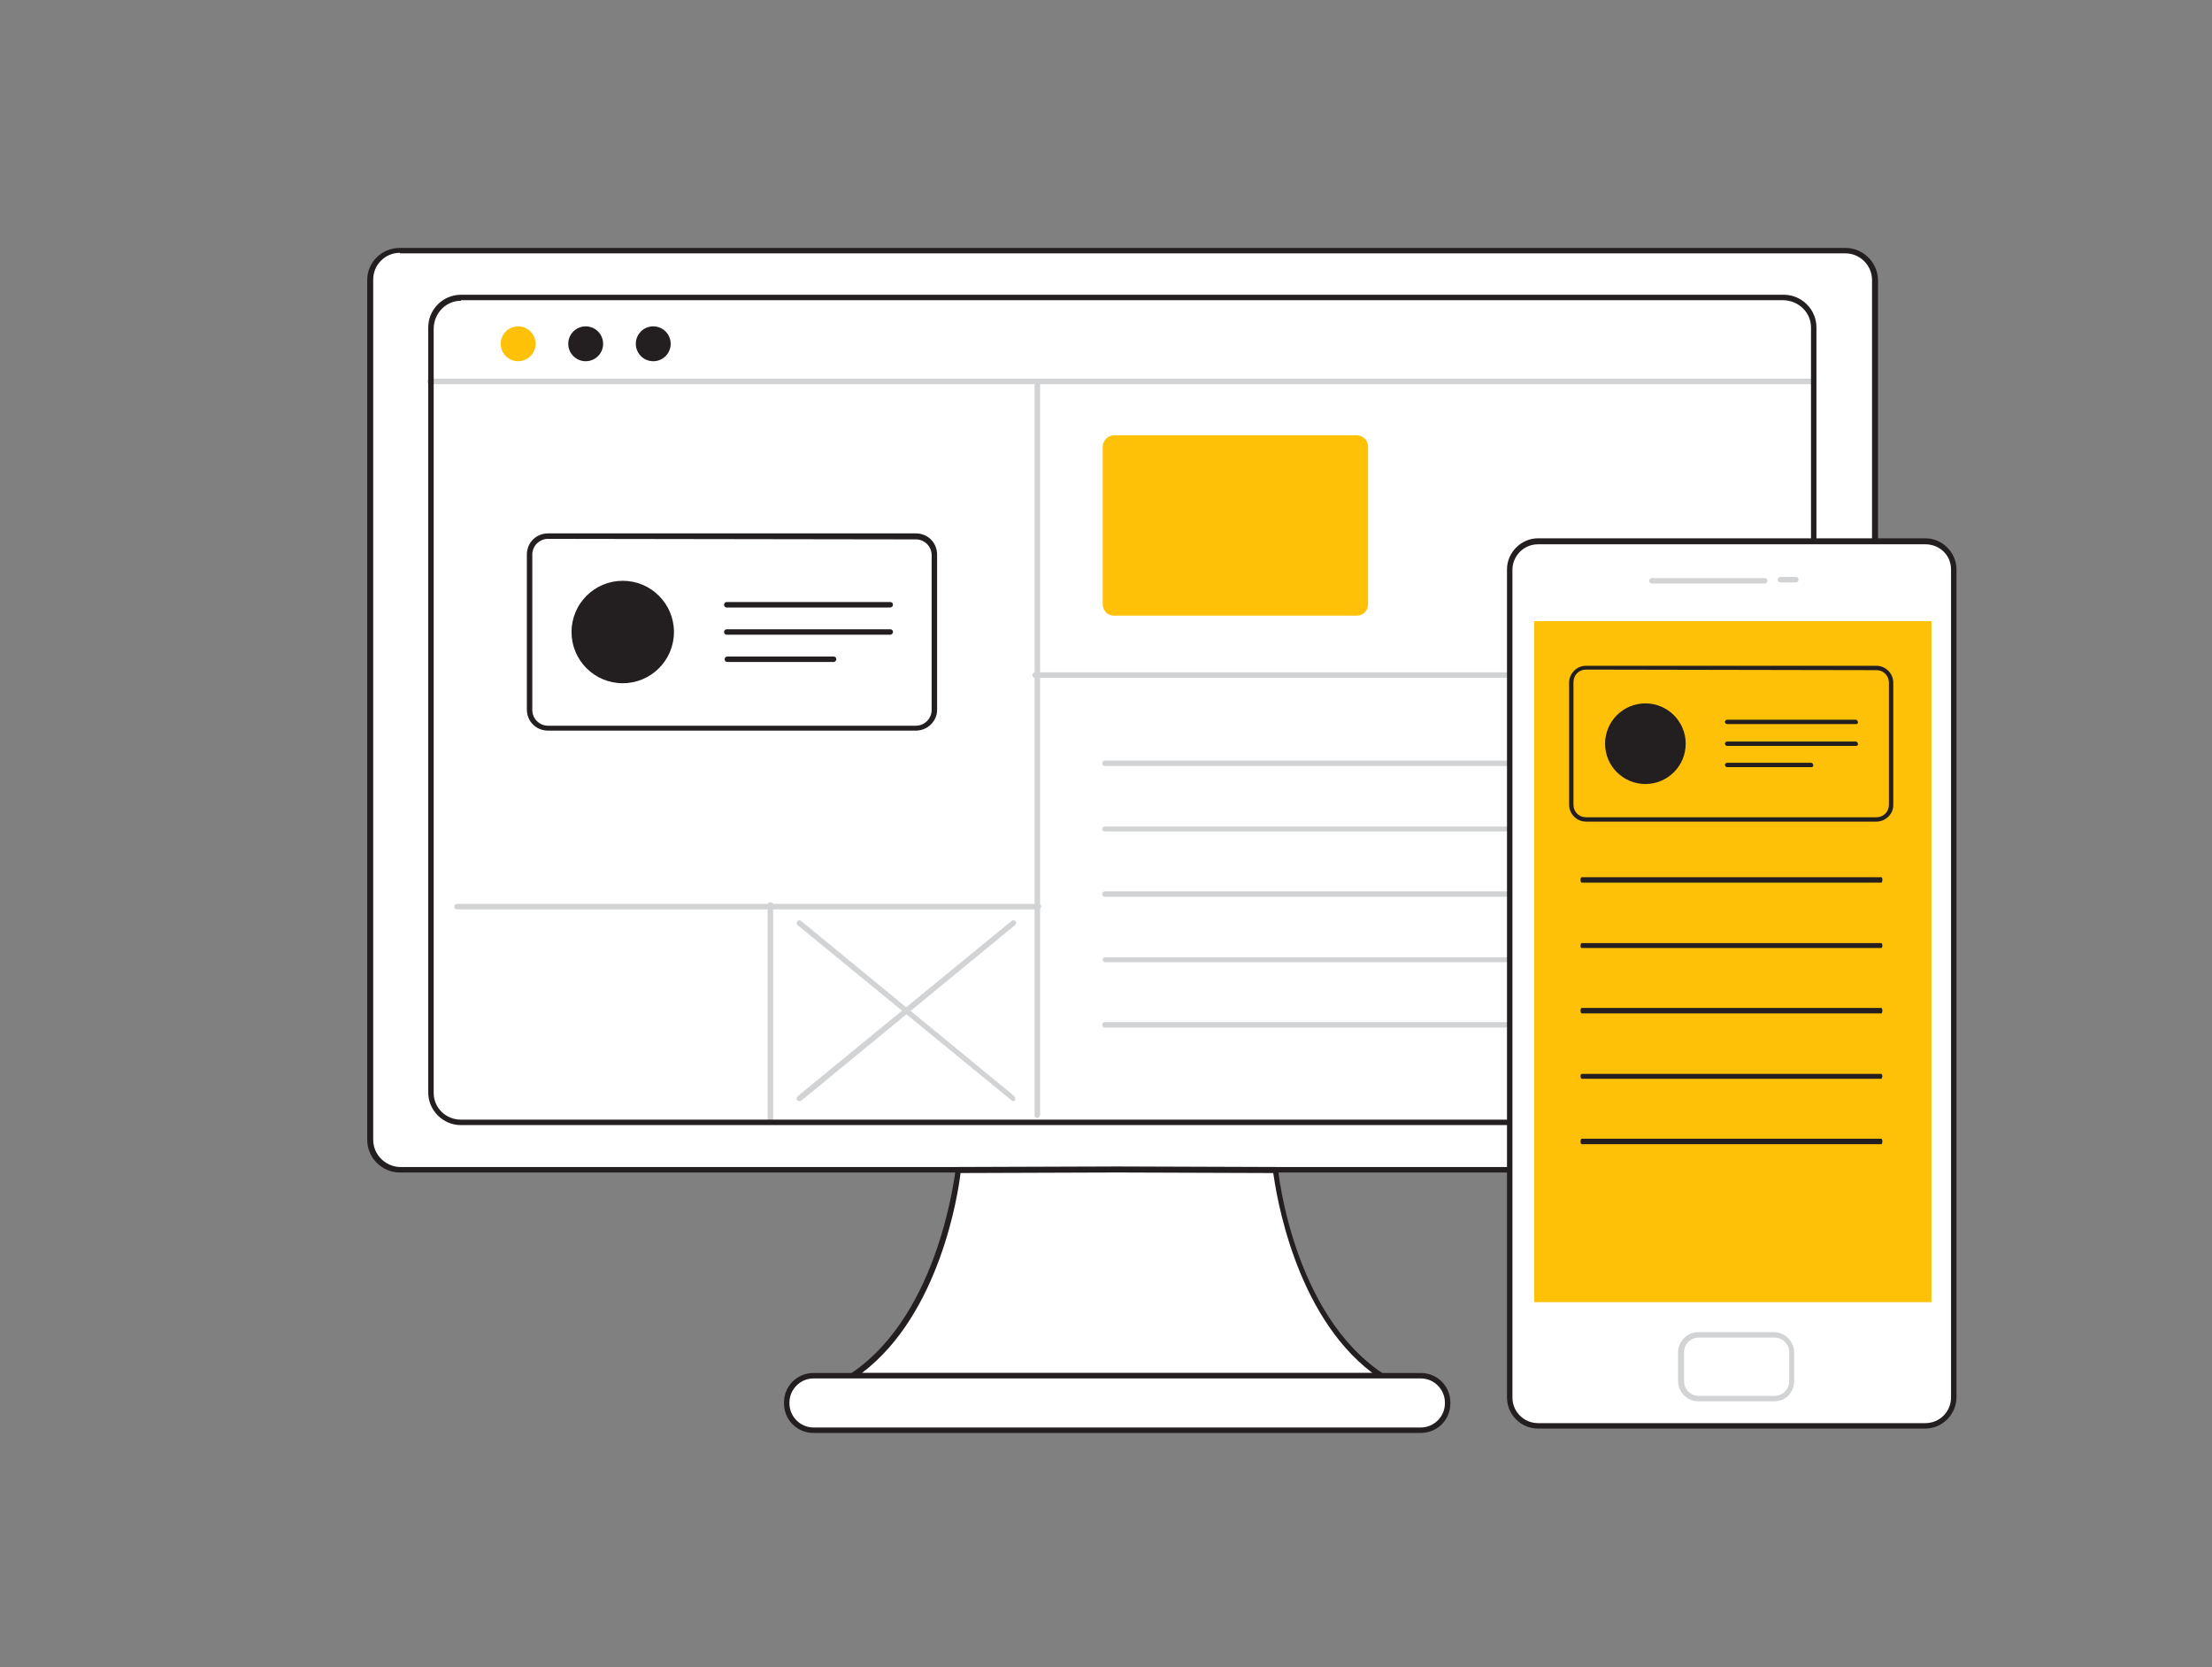 <?xml version="1.0" encoding="utf-8"?>
<!-- Generator: Adobe Illustrator 22.0.1, SVG Export Plug-In . SVG Version: 6.00 Build 0)  -->
<svg version="1.1" id="Layer_1" xmlns="http://www.w3.org/2000/svg" xmlns:xlink="http://www.w3.org/1999/xlink" x="0px" y="0px"
	 viewBox="0 0 406 306" style="enable-background:new 0 0 406 306;" xml:space="preserve">
<rect x="0" y="0" width="406" height="306" fill="#808080" stroke="none"/>
<style type="text/css">
	.st0{fill:#FFFFFF;}
	.st1{fill:#231F20;}
	.st2{fill:#D1D3D4;}
	.st3{fill:#FFC108;}
	.st4{fill:none;}
</style>
<g id="_003">
	<path class="st0" d="M73.4,45.9h265.3c3,0,5.5,2.4,5.5,5.5v157.9c0,3-2.4,5.5-5.5,5.5H73.4c-3,0-5.5-2.4-5.5-5.5V51.4
		C67.9,48.3,70.4,45.9,73.4,45.9z"/>
	<path class="st1" d="M338.7,215.2H73.4c-3.3,0-6-2.7-6-6V51.4c0-3.3,2.7-5.9,6-5.9h265.3c3.3,0,6,2.7,6,6v157.9
		C344.7,212.6,342,215.2,338.7,215.2z M73.4,46.4c-2.7,0-4.9,2.2-4.9,4.9c0,0,0,0,0,0v157.9c0,2.7,2.2,4.9,4.9,5h265.3
		c2.7,0,4.9-2.2,4.9-5V51.4c0-2.7-2.2-4.9-4.9-4.9H73.4z"/>
	<path class="st2" d="M190.6,166.9H83.9c-0.3,0-0.5-0.2-0.5-0.5l0,0c0-0.3,0.2-0.5,0.5-0.5h106.7c0.3,0,0.5,0.2,0.5,0.5
		C191,166.7,190.8,166.9,190.6,166.9L190.6,166.9z"/>
	<path class="st2" d="M141.4,206.1c-0.3,0-0.5-0.2-0.5-0.5v0v-39.5c0-0.3,0.2-0.5,0.5-0.5h0c0.3,0,0.5,0.2,0.5,0.5v39.4
		C141.9,205.9,141.7,206.1,141.4,206.1C141.4,206.1,141.4,206.1,141.4,206.1z"/>
	<path class="st2" d="M325.4,140.6H202.8c-0.3,0-0.5-0.2-0.5-0.5v0c0-0.3,0.2-0.5,0.4-0.5c0,0,0,0,0,0h122.7c0.3,0,0.5,0.2,0.5,0.4
		c0,0,0,0,0,0C325.9,140.4,325.7,140.6,325.4,140.6z"/>
	<path class="st2" d="M325.4,152.6H202.8c-0.3,0-0.5-0.2-0.5-0.4c0,0,0,0,0,0c0-0.3,0.2-0.5,0.5-0.5h0h122.7c0.3,0,0.5,0.2,0.5,0.5
		C325.9,152.4,325.7,152.6,325.4,152.6C325.5,152.6,325.5,152.6,325.4,152.6z"/>
	<path class="st2" d="M325.4,164.6H202.8c-0.3,0-0.5-0.2-0.5-0.5c0-0.3,0.2-0.5,0.5-0.5h122.7c0.3,0,0.5,0.2,0.5,0.5
		C325.9,164.4,325.7,164.6,325.4,164.6C325.5,164.6,325.5,164.6,325.4,164.6z"/>
	<path class="st2" d="M325.4,176.6H202.8c-0.3,0-0.4-0.3-0.4-0.5c0-0.2,0.2-0.4,0.4-0.4h122.7c0.3,0,0.4,0.3,0.4,0.5
		C325.8,176.4,325.7,176.6,325.4,176.6z"/>
	<path class="st2" d="M325.4,188.6H202.8c-0.3,0-0.5-0.2-0.5-0.5c0-0.3,0.2-0.5,0.5-0.5h122.7c0.3,0,0.5,0.2,0.5,0.5
		C325.9,188.4,325.7,188.6,325.4,188.6C325.5,188.6,325.5,188.6,325.4,188.6z"/>
	<path class="st2" d="M331.7,124.4H190c-0.3,0-0.5-0.2-0.5-0.5v0c0-0.3,0.2-0.5,0.5-0.5h141.8c0.3,0,0.5,0.2,0.5,0.5
		C332.2,124.2,332,124.4,331.7,124.4z"/>
	<path class="st3" d="M204.5,79.9H249c1.2,0,2.1,0.9,2.1,2.1v28.9c0,1.2-0.9,2.1-2.1,2.1h-44.5c-1.2,0-2.1-0.9-2.1-2.1V82
		C202.4,80.9,203.3,79.9,204.5,79.9z"/>
	<path class="st2" d="M190.4,205.2c-0.3,0-0.5-0.2-0.5-0.4c0,0,0,0,0,0V70.3c0-0.3,0.2-0.5,0.5-0.5l0,0c0.3,0,0.5,0.2,0.5,0.5v134.4
		C190.8,205,190.6,205.2,190.4,205.2z"/>
	<path class="st2" d="M332.7,70.5H78.9c-0.3,0-0.5-0.2-0.5-0.5c0-0.3,0.2-0.5,0.5-0.5h253.7c0.3,0,0.5,0.2,0.5,0.5
		C333.2,70.3,333,70.5,332.7,70.5C332.7,70.5,332.7,70.5,332.7,70.5z"/>
	<path class="st1" d="M327.5,206.5H84.6c-3.3,0-6-2.7-6-6V60.1c0-3.3,2.7-6,6-6h242.8c3.3,0,6,2.7,6,6v140.4
		C333.4,203.8,330.8,206.5,327.5,206.5z M84.6,55.2c-2.7,0-4.9,2.2-5,5v140.4c0,2.7,2.2,4.9,5,4.9h242.8c2.7,0,4.9-2.2,5-4.9V60.1
		c0-2.7-2.2-4.9-5-5H84.6z"/>
	<path class="st0" d="M234.2,214.8l-29.1-0.1l-29.1,0.1c0,0-2.6,26.4-19.3,37.7h96.8C236.7,241.2,234.2,214.8,234.2,214.8z"/>
	<path class="st1" d="M253.5,253h-96.9c-0.2,0-0.4-0.1-0.5-0.4c-0.1-0.2,0-0.4,0.2-0.6c16.3-11,19-37.1,19.1-37.3
		c0-0.3,0.2-0.5,0.5-0.5l29.1-0.1l29.1,0.1c0.3,0,0.5,0.2,0.5,0.5c0,0.3,2.7,26.3,19.1,37.3c0.2,0.1,0.3,0.4,0.2,0.6
		C253.9,252.8,253.7,253,253.5,253z M158.2,252h93.7c-14.4-10.9-17.7-33.2-18.2-36.7l-28.7-0.1l-28.7,0.1
		C175.9,218.8,172.6,241.1,158.2,252L158.2,252z"/>
	<path class="st0" d="M149.3,252.5h111.5c2.7,0,4.9,2.2,4.9,4.9v0.2c0,2.7-2.2,4.9-4.9,4.9H149.3c-2.7,0-4.9-2.2-4.9-4.9v-0.2
		C144.3,254.7,146.6,252.5,149.3,252.5z"/>
	<path class="st1" d="M260.8,263H149.3c-3,0-5.4-2.4-5.4-5.4v-0.2c0-3,2.4-5.4,5.4-5.4h111.5c3,0,5.4,2.4,5.4,5.4v0.2
		C266.2,260.6,263.8,263,260.8,263z M149.3,253c-2.4,0-4.4,2-4.4,4.4v0.2c0,2.4,2,4.4,4.4,4.4h111.5c2.4,0,4.4-2,4.4-4.4v-0.2
		c0-2.4-2-4.4-4.4-4.4H149.3z"/>
	<circle class="st3" cx="95.1" cy="63.1" r="3.2"/>
	<circle class="st1" cx="107.5" cy="63.1" r="3.2"/>
	<circle class="st1" cx="119.9" cy="63.1" r="3.2"/>
	<path class="st0" d="M100.6,98.4h67.5c1.9,0,3.4,1.5,3.4,3.4v28.5c0,1.9-1.5,3.4-3.4,3.4h-67.5c-1.9,0-3.4-1.5-3.4-3.4v-28.5
		C97.2,99.9,98.7,98.4,100.6,98.4z"/>
	<path class="st1" d="M168.1,134.1h-67.5c-2.2,0-3.9-1.7-3.9-3.9v-28.4c0-2.2,1.7-3.9,3.9-3.9h67.5c2.2,0,3.9,1.7,3.9,3.9v28.5
		C172,132.4,170.2,134.1,168.1,134.1z M100.6,98.9c-1.6,0-2.9,1.3-2.9,2.9v28.5c0,1.6,1.3,2.9,2.9,2.9h67.5c1.6,0,2.9-1.3,2.9-2.9
		v-28.4c0-1.6-1.3-2.9-2.9-2.9L100.6,98.9z"/>
	<circle class="st1" cx="114.3" cy="116" r="9.4"/>
	<path class="st1" d="M163.4,111.5h-30c-0.3,0-0.5-0.2-0.5-0.5s0.2-0.5,0.5-0.5h30c0.3,0,0.5,0.2,0.5,0.5S163.6,111.5,163.4,111.5
		L163.4,111.5z"/>
	<path class="st1" d="M163.4,116.5h-30c-0.3,0-0.5-0.2-0.5-0.5s0.2-0.5,0.5-0.5h30c0.3,0,0.5,0.2,0.5,0.5
		C163.9,116.3,163.6,116.5,163.4,116.5z"/>
	<path class="st1" d="M153,121.5h-19.5c-0.3,0-0.5-0.2-0.5-0.5s0.2-0.5,0.5-0.5H153c0.3,0,0.5,0.2,0.5,0.5
		C153.5,121.3,153.2,121.5,153,121.5z"/>
	<path class="st0" d="M299.4,174.5l-34,0.6c-1.3,0-2.4-0.7-3-1.8l0,0c-0.4-1,0.4-1.9,1.6-1.9l34-0.6c1.3,0,2.4,0.6,3,1.8l0,0
		C301.5,173.6,300.7,174.4,299.4,174.5z"/>
	<path class="st0" d="M309.7,202.7l-34,0.6c-1.3,0-2.4-0.6-3-1.8l0,0c-0.4-1,0.4-1.9,1.6-1.9l34-0.6c1.3-0.1,2.4,0.6,3,1.8l0,0
		C311.7,201.8,310.9,202.7,309.7,202.7z"/>
	<path class="st0" d="M313.1,84c0.3-1.2,1.2-2.2,2.4-2.5c0.5-0.2,1.1-0.1,1.6,0.2c0.6,0.5,0.9,1.2,0.7,2c-0.2,2.4-2.2,4.3-4.6,4.2"
		/>
	<path class="st0" d="M299.2,80.2c0,0-3.9,4.5-3,5.4s3.2,0.5,3.2,0.5"/>
	<line class="st4" x1="186" y1="169.5" x2="146.7" y2="201.7"/>
	<path class="st2" d="M146.7,202.1c-0.1,0-0.3-0.1-0.4-0.2c-0.2-0.2-0.1-0.5,0.1-0.7c0,0,0,0,0,0l39.3-32.2c0.2-0.2,0.5-0.1,0.7,0.1
		c0.2,0.2,0.1,0.5-0.1,0.7c0,0,0,0,0,0L147.1,202C147,202.1,146.9,202.1,146.7,202.1z"/>
	<line class="st4" x1="146.7" y1="169.5" x2="186" y2="201.7"/>
	<path class="st2" d="M186,202.1c-0.1,0-0.2,0-0.3-0.1l-39.3-32.2c-0.2-0.2-0.2-0.5-0.1-0.7c0,0,0,0,0,0c0.2-0.2,0.5-0.2,0.7-0.1
		l39.2,32.2c0.2,0.2,0.2,0.5,0.1,0.7c0,0,0,0,0,0C186.3,202.1,186.1,202.1,186,202.1z"/>
	<path class="st0" d="M305.5,158.2c-0.3,0-0.5-0.2-0.5-0.5c0-0.2,0.1-0.4,0.3-0.5c0.1,0,5.3-2.9,6.7-5.4c0.1-0.2,0.4-0.3,0.7-0.2
		c0,0,0,0,0,0c0.2,0.1,0.3,0.4,0.2,0.7c0,0,0,0,0,0c-1.5,2.8-6.9,5.7-7.1,5.8C305.7,158.2,305.6,158.2,305.5,158.2z"/>
	<g>
		<path class="st0" d="M282.3,99.3h71.1c2.9,0,5.2,2.3,5.2,5.2v151.9c0,2.9-2.3,5.2-5.2,5.2h-71.1c-2.9,0-5.2-2.3-5.2-5.2V104.5
			C277.1,101.7,279.5,99.3,282.3,99.3z"/>
		<path class="st1" d="M353.4,262.2h-71.1c-3.2,0-5.7-2.6-5.7-5.7V104.5c0-3.1,2.6-5.7,5.7-5.7h71.1c3.1,0,5.7,2.6,5.7,5.7v151.9
			C359.1,259.6,356.5,262.2,353.4,262.2L353.4,262.2z M282.3,99.9c-2.6,0-4.7,2.1-4.7,4.7v151.9c0,2.6,2.1,4.7,4.7,4.7h71.1
			c2.6,0,4.7-2.1,4.7-4.7V104.5c0-2.6-2.1-4.6-4.7-4.6H282.3z"/>
		<path class="st3" d="M281.6,114h72.9V239h-72.9V114z"/>
		<path class="st2" d="M325.6,257.2h-13.9c-2,0-3.7-1.7-3.7-3.7v-5.3c0-2,1.7-3.7,3.7-3.7h13.9c2,0,3.7,1.7,3.7,3.7v5.3
			C329.3,255.6,327.7,257.2,325.6,257.2z M311.8,245.5c-1.5,0-2.7,1.2-2.7,2.7v5.3c0,1.5,1.2,2.7,2.7,2.7h13.9
			c1.5,0,2.7-1.2,2.7-2.7v-5.3c0-1.5-1.2-2.7-2.7-2.7H311.8z M323.9,107.1h-20.7c-0.3,0-0.5-0.2-0.5-0.5s0.2-0.5,0.5-0.5h20.7
			c0.3,0,0.5,0.2,0.5,0.5S324.2,107.1,323.9,107.1z M329.6,106.9h-2.8c-0.3,0-0.5-0.2-0.5-0.5c0-0.3,0.2-0.5,0.5-0.5h2.8
			c0.3,0,0.5,0.2,0.5,0.5C330.1,106.7,329.9,106.9,329.6,106.9z"/>
	</g>
	<path class="st1" d="M344.4,150.8h-53.3c-1.7,0-3.1-1.4-3.1-3.1v-22.4c0-1.7,1.4-3.1,3.1-3.1h53.3c1.7,0,3.1,1.4,3.1,3.1v22.5
		C347.5,149.4,346.1,150.8,344.4,150.8z M291.1,122.9c-1.3,0-2.3,1-2.3,2.3v22.5c0,1.3,1,2.3,2.3,2.3h53.3c1.3,0,2.3-1,2.3-2.3
		v-22.4c0-1.3-1-2.3-2.3-2.3L291.1,122.9z"/>
	<circle class="st1" cx="302" cy="136.5" r="7.4"/>
	<path class="st1" d="M340.7,132.9H317c-0.2,0-0.4-0.2-0.4-0.4c0-0.2,0.2-0.4,0.4-0.4h23.6c0.2,0,0.4,0.2,0.4,0.4
		C341.1,132.7,340.9,132.9,340.7,132.9L340.7,132.9z"/>
	<path class="st1" d="M340.7,136.9H317c-0.2,0-0.4-0.2-0.4-0.4s0.2-0.4,0.4-0.4h23.6c0.2,0,0.4,0.2,0.4,0.4
		C341.1,136.7,340.9,136.9,340.7,136.9z"/>
	<path class="st1" d="M332.5,140.8H317c-0.2,0-0.4-0.2-0.4-0.4c0-0.2,0.2-0.4,0.4-0.4h15.4c0.2,0,0.4,0.2,0.4,0.4
		C332.9,140.6,332.7,140.8,332.5,140.8z"/>
	<path class="st1" d="M345.3,162h-55c-0.1,0-0.2-0.2-0.2-0.5v0c0-0.3,0.1-0.5,0.2-0.5c0,0,0,0,0,0h55c0.1,0,0.2,0.2,0.2,0.4
		c0,0,0,0,0,0C345.5,161.8,345.4,162,345.3,162z"/>
	<path class="st1" d="M345.3,174h-55c-0.1,0-0.2-0.2-0.2-0.4c0,0,0,0,0,0c0-0.3,0.1-0.5,0.2-0.5l0,0h55c0.1,0,0.2,0.2,0.2,0.5
		C345.5,173.8,345.4,174,345.3,174C345.3,174,345.3,174,345.3,174z"/>
	<path class="st1" d="M345.3,186h-55c-0.1,0-0.2-0.2-0.2-0.5c0-0.3,0.1-0.5,0.2-0.5h55c0.1,0,0.2,0.2,0.2,0.5
		C345.5,185.8,345.4,186,345.3,186C345.3,186,345.3,186,345.3,186z"/>
	<path class="st1" d="M345.3,198h-55c-0.1,0-0.2-0.3-0.2-0.5c0-0.2,0.1-0.4,0.2-0.4h55c0.1,0,0.2,0.3,0.2,0.5
		C345.4,197.8,345.4,198,345.3,198z"/>
	<path class="st1" d="M345.3,210h-55c-0.1,0-0.2-0.2-0.2-0.5c0-0.3,0.1-0.5,0.2-0.5h55c0.1,0,0.2,0.2,0.2,0.5
		C345.5,209.8,345.4,210,345.3,210C345.3,210,345.3,210,345.3,210z"/>
</g>
</svg>
